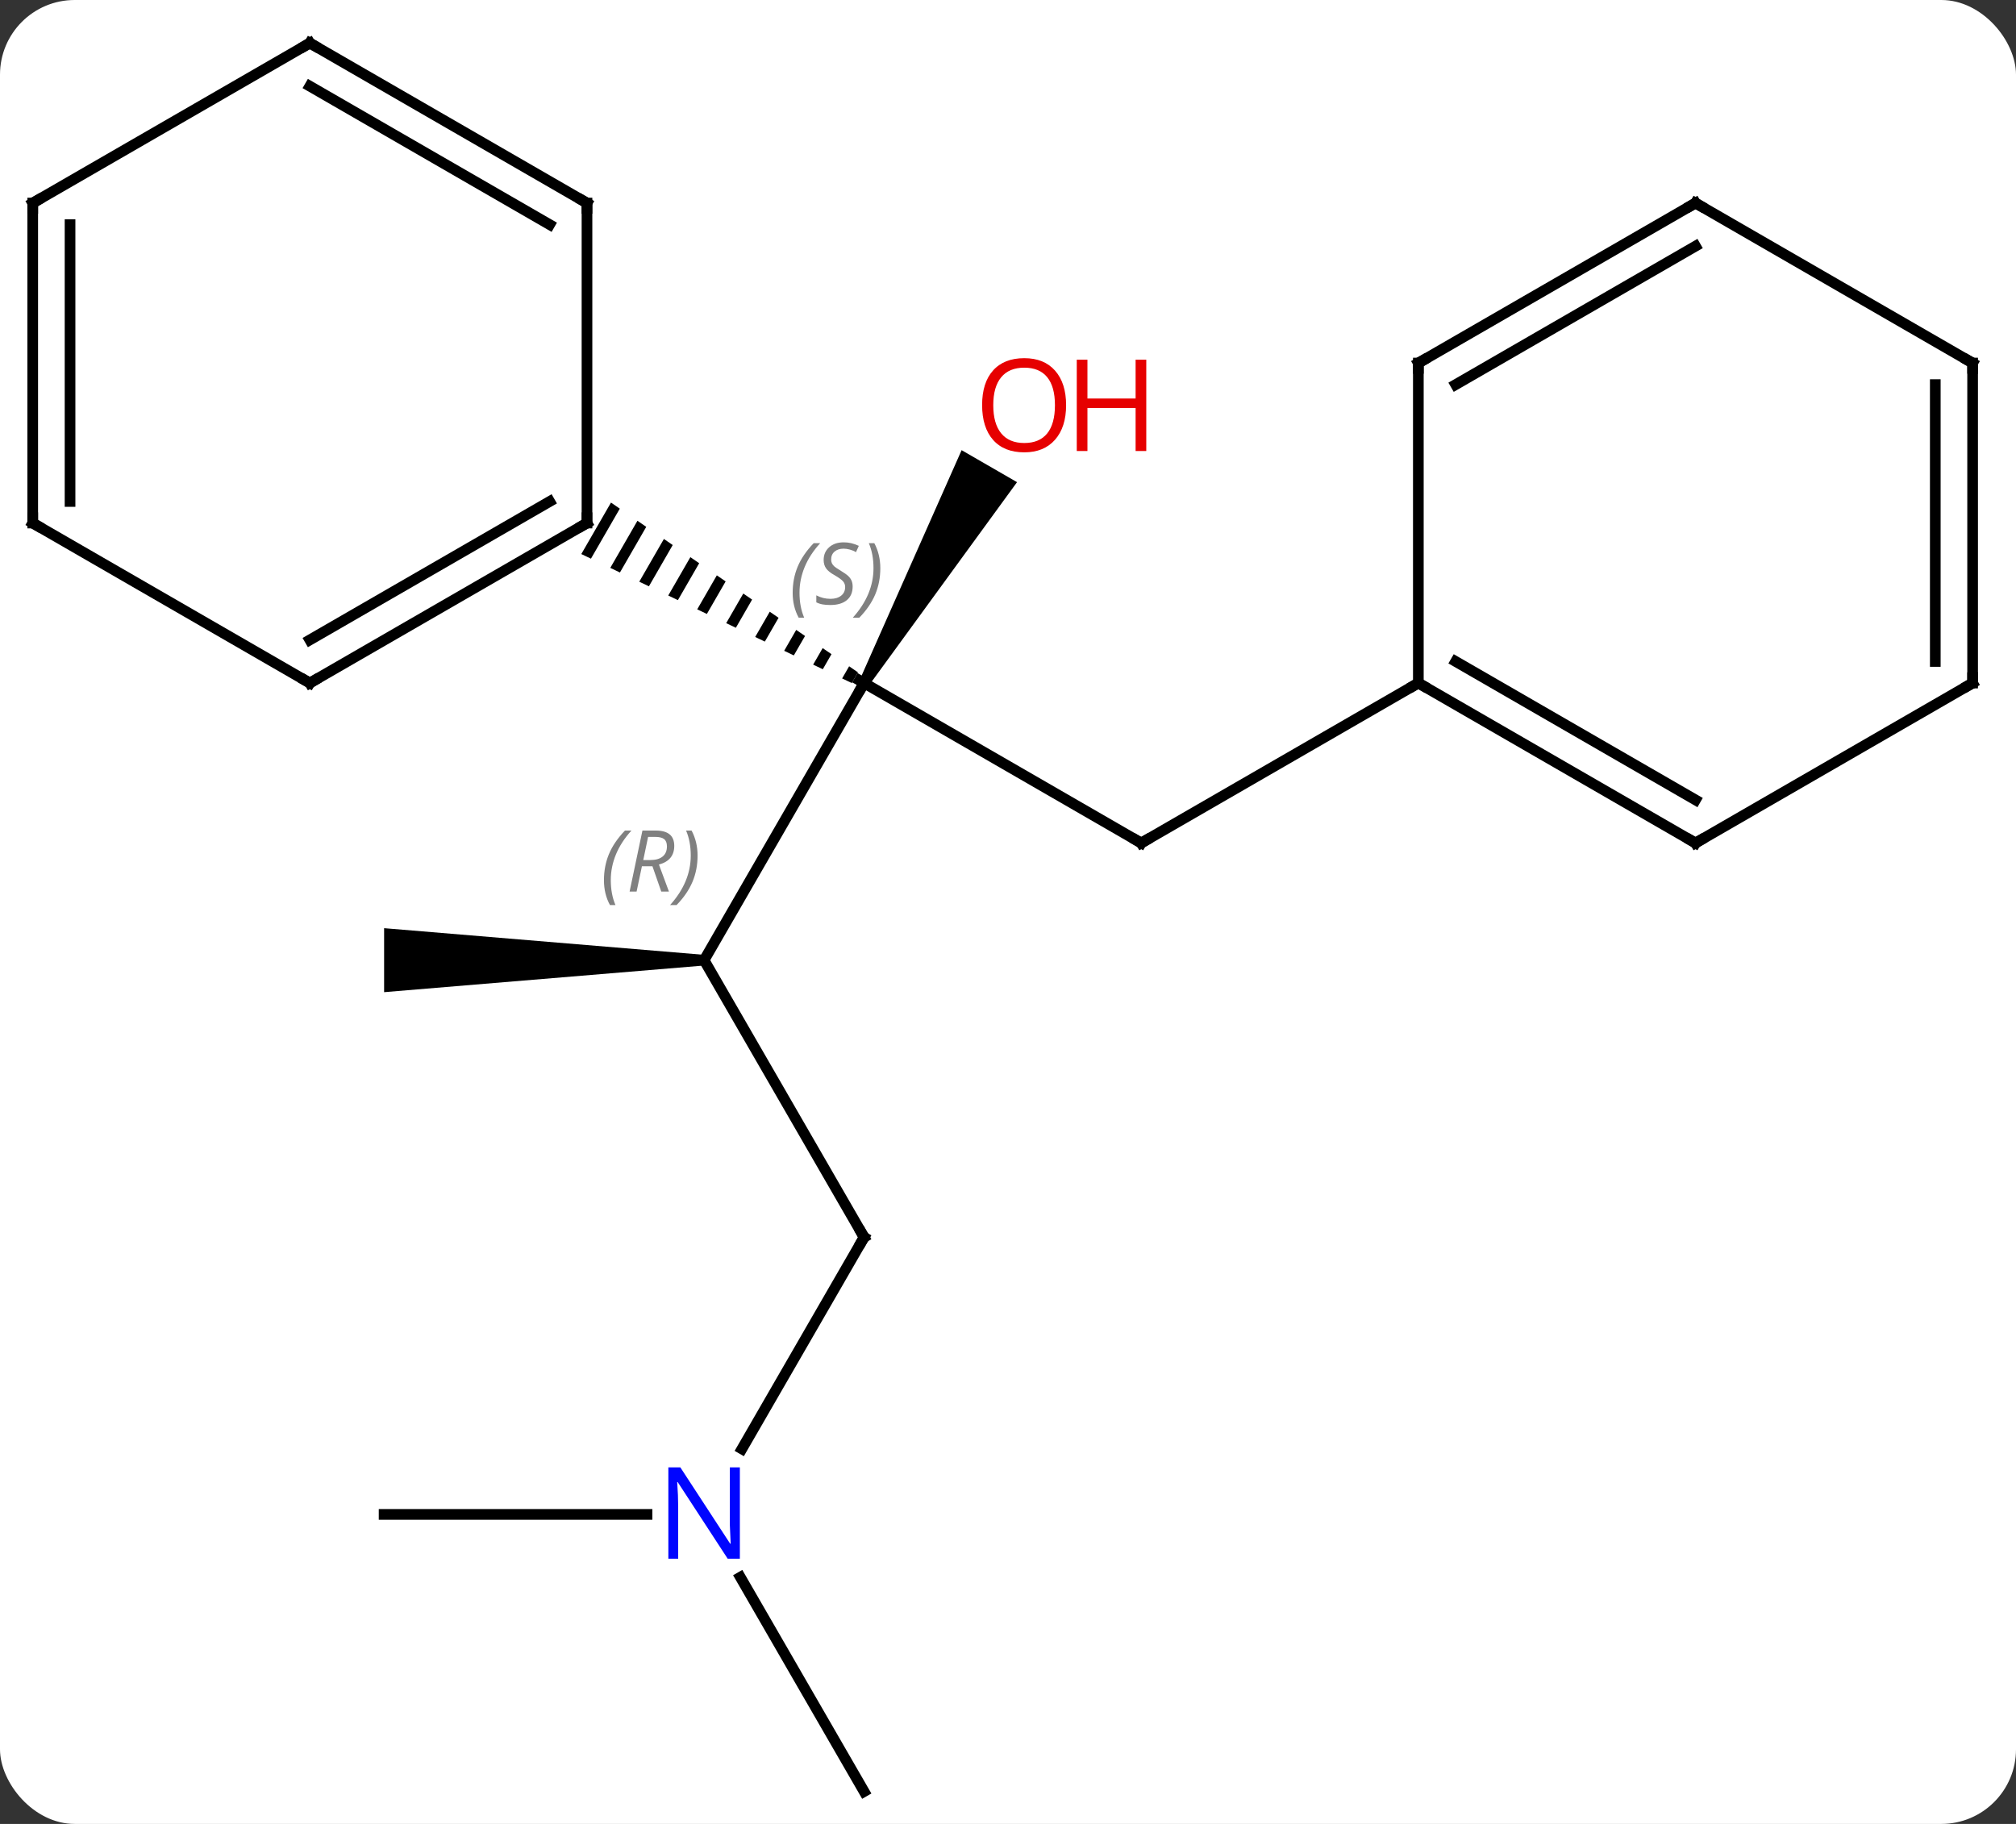 <svg width="189" viewBox="0 0 189 171" style="fill-opacity:1; color-rendering:auto; color-interpolation:auto; text-rendering:auto; stroke:black; stroke-linecap:square; stroke-miterlimit:10; shape-rendering:auto; stroke-opacity:1; fill:black; stroke-dasharray:none; font-weight:normal; stroke-width:1; font-family:'Open Sans'; font-style:normal; stroke-linejoin:miter; font-size:12; stroke-dashoffset:0; image-rendering:auto;" height="171" class="cas-substance-image" xmlns:xlink="http://www.w3.org/1999/xlink" xmlns="http://www.w3.org/2000/svg"><rect x="0" y="0" width="189" height="171" fill="#333333" stroke="none"/><svg class="cas-substance-single-component"><rect y="0" x="0" width="189" stroke="none" ry="7" rx="7" height="171" fill="white" class="cas-substance-group"/><svg y="0" x="0" width="189" viewBox="0 0 189 171" style="fill:black;" height="171" class="cas-substance-single-component-image"><svg><g><g transform="translate(94,86)" style="text-rendering:geometricPrecision; color-rendering:optimizeQuality; color-interpolation:linearRGB; stroke-linecap:butt; image-rendering:optimizeQuality;"><line y2="4.02" y1="-21.963" x2="-27.99" x1="-12.99" style="fill:none;"/><line y2="-6.963" y1="-21.963" x2="12.99" x1="-12.99" style="fill:none;"/><path style="stroke:none;" d="M-12.557 -21.713 L-13.423 -22.213 L-3.849 -43.795 L1.347 -40.795 Z"/><path style="stroke:none;" d="M-36.72 -38.881 L-39.503 -34.055 L-38.598 -33.623 L-38.598 -33.623 L-35.893 -38.312 L-35.893 -38.312 L-36.72 -38.881 ZM-34.24 -37.175 L-36.786 -32.759 L-36.786 -32.759 L-35.881 -32.327 L-35.881 -32.327 L-33.413 -36.607 L-33.413 -36.607 L-34.24 -37.175 ZM-31.759 -35.47 L-34.069 -31.463 L-34.069 -31.463 L-33.164 -31.031 L-30.932 -34.902 L-30.932 -34.902 L-31.759 -35.47 ZM-29.278 -33.765 L-31.352 -30.168 L-31.352 -30.168 L-30.447 -29.736 L-30.447 -29.736 L-28.451 -33.196 L-28.451 -33.196 L-29.278 -33.765 ZM-26.797 -32.059 L-28.636 -28.872 L-28.636 -28.872 L-27.73 -28.44 L-27.73 -28.44 L-25.971 -31.491 L-25.971 -31.491 L-26.797 -32.059 ZM-24.317 -30.354 L-25.919 -27.576 L-25.919 -27.576 L-25.013 -27.144 L-25.013 -27.144 L-23.49 -29.786 L-23.49 -29.786 L-24.317 -30.354 ZM-21.836 -28.649 L-23.202 -26.281 L-23.202 -26.281 L-22.296 -25.849 L-22.296 -25.849 L-21.009 -28.08 L-21.009 -28.08 L-21.836 -28.649 ZM-19.355 -26.944 L-20.485 -24.985 L-20.485 -24.985 L-19.579 -24.553 L-19.579 -24.553 L-18.528 -26.375 L-18.528 -26.375 L-19.355 -26.944 ZM-16.875 -25.238 L-17.768 -23.689 L-16.862 -23.257 L-16.048 -24.67 L-16.048 -24.67 L-16.875 -25.238 ZM-14.394 -23.533 L-15.051 -22.393 L-14.145 -21.962 L-13.567 -22.964 L-14.394 -23.533 Z"/><line y2="30" y1="4.02" x2="-12.99" x1="-27.99" style="fill:none;"/><path style="stroke:none;" d="M-27.99 3.52 L-27.99 4.52 L-57.99 7.02 L-57.99 1.02 Z"/><line y2="-21.963" y1="-6.963" x2="38.97" x1="12.99" style="fill:none;"/><line y2="49.842" y1="30" x2="-24.446" x1="-12.99" style="fill:none;"/><line y2="55.98" y1="55.98" x2="-57.99" x1="-33.342" style="fill:none;"/><line y2="81.963" y1="61.868" x2="-12.99" x1="-24.591" style="fill:none;"/><line y2="-21.963" y1="-36.963" x2="-64.953" x1="-38.97" style="fill:none;"/><line y2="-26.005" y1="-38.984" x2="-64.953" x1="-42.47" style="fill:none;"/><line y2="-66.963" y1="-36.963" x2="-38.97" x1="-38.97" style="fill:none;"/><line y2="-36.963" y1="-21.963" x2="-90.933" x1="-64.953" style="fill:none;"/><line y2="-81.963" y1="-66.963" x2="-64.953" x1="-38.97" style="fill:none;"/><line y2="-77.921" y1="-64.942" x2="-64.953" x1="-42.47" style="fill:none;"/><line y2="-66.963" y1="-36.963" x2="-90.933" x1="-90.933" style="fill:none;"/><line y2="-64.942" y1="-38.984" x2="-87.433" x1="-87.433" style="fill:none;"/><line y2="-66.963" y1="-81.963" x2="-90.933" x1="-64.953" style="fill:none;"/><line y2="-6.963" y1="-21.963" x2="64.953" x1="38.97" style="fill:none;"/><line y2="-11.005" y1="-23.984" x2="64.953" x1="42.47" style="fill:none;"/><line y2="-51.963" y1="-21.963" x2="38.97" x1="38.97" style="fill:none;"/><line y2="-21.963" y1="-6.963" x2="90.933" x1="64.953" style="fill:none;"/><line y2="-66.963" y1="-51.963" x2="64.953" x1="38.97" style="fill:none;"/><line y2="-62.922" y1="-49.942" x2="64.953" x1="42.47" style="fill:none;"/><line y2="-51.963" y1="-21.963" x2="90.933" x1="90.933" style="fill:none;"/><line y2="-49.942" y1="-23.984" x2="87.433" x1="87.433" style="fill:none;"/><line y2="-51.963" y1="-66.963" x2="90.933" x1="64.953" style="fill:none;"/><path style="fill:none; stroke-miterlimit:5;" d="M-13.423 -22.213 L-12.99 -21.963 L-13.24 -21.53"/></g><g transform="translate(94,86)" style="stroke-linecap:butt; font-size:8.4px; fill:gray; text-rendering:geometricPrecision; image-rendering:optimizeQuality; color-rendering:optimizeQuality; font-family:'Open Sans'; font-style:italic; stroke:gray; color-interpolation:linearRGB; stroke-miterlimit:5;"><path style="stroke:none;" d="M-19.687 -30.419 Q-19.687 -31.747 -19.218 -32.872 Q-18.749 -33.997 -17.718 -35.075 L-17.108 -35.075 Q-18.077 -34.013 -18.562 -32.841 Q-19.046 -31.669 -19.046 -30.435 Q-19.046 -29.107 -18.608 -28.091 L-19.124 -28.091 Q-19.687 -29.122 -19.687 -30.419 ZM-14.064 -31.013 Q-14.064 -30.185 -14.611 -29.732 Q-15.158 -29.279 -16.158 -29.279 Q-16.564 -29.279 -16.877 -29.333 Q-17.189 -29.388 -17.47 -29.529 L-17.47 -30.185 Q-16.845 -29.857 -16.142 -29.857 Q-15.517 -29.857 -15.142 -30.154 Q-14.767 -30.45 -14.767 -30.966 Q-14.767 -31.279 -14.97 -31.505 Q-15.173 -31.732 -15.736 -32.06 Q-16.33 -32.388 -16.556 -32.716 Q-16.783 -33.044 -16.783 -33.497 Q-16.783 -34.232 -16.267 -34.693 Q-15.752 -35.154 -14.908 -35.154 Q-14.533 -35.154 -14.197 -35.075 Q-13.861 -34.997 -13.486 -34.825 L-13.752 -34.232 Q-14.002 -34.388 -14.322 -34.474 Q-14.642 -34.56 -14.908 -34.56 Q-15.439 -34.56 -15.759 -34.286 Q-16.08 -34.013 -16.08 -33.544 Q-16.08 -33.341 -16.009 -33.193 Q-15.939 -33.044 -15.798 -32.911 Q-15.658 -32.779 -15.236 -32.529 Q-14.673 -32.185 -14.47 -31.989 Q-14.267 -31.794 -14.166 -31.56 Q-14.064 -31.325 -14.064 -31.013 ZM-11.47 -32.732 Q-11.47 -31.404 -11.946 -30.271 Q-12.423 -29.138 -13.438 -28.091 L-14.048 -28.091 Q-12.11 -30.247 -12.11 -32.732 Q-12.11 -34.06 -12.548 -35.075 L-12.032 -35.075 Q-11.47 -34.013 -11.47 -32.732 Z"/><path style="stroke:none;" d="M-37.379 -3.476 Q-37.379 -4.804 -36.91 -5.929 Q-36.442 -7.054 -35.41 -8.132 L-34.801 -8.132 Q-35.77 -7.07 -36.254 -5.898 Q-36.738 -4.726 -36.738 -3.492 Q-36.738 -2.163 -36.301 -1.148 L-36.817 -1.148 Q-37.379 -2.179 -37.379 -3.476 ZM-33.819 -4.788 L-34.319 -2.413 L-34.975 -2.413 L-33.772 -8.132 L-32.522 -8.132 Q-30.788 -8.132 -30.788 -6.695 Q-30.788 -5.335 -32.225 -4.945 L-31.288 -2.413 L-32.007 -2.413 L-32.835 -4.788 L-33.819 -4.788 ZM-33.241 -7.538 Q-33.632 -5.617 -33.694 -5.367 L-33.038 -5.367 Q-32.288 -5.367 -31.881 -5.695 Q-31.475 -6.023 -31.475 -6.648 Q-31.475 -7.117 -31.733 -7.327 Q-31.991 -7.538 -32.585 -7.538 L-33.241 -7.538 ZM-28.602 -5.788 Q-28.602 -4.46 -29.078 -3.328 Q-29.555 -2.195 -30.57 -1.148 L-31.18 -1.148 Q-29.242 -3.304 -29.242 -5.788 Q-29.242 -7.117 -29.68 -8.132 L-29.164 -8.132 Q-28.602 -7.07 -28.602 -5.788 Z"/><path style="fill:none; stroke:black;" d="M12.557 -7.213 L12.99 -6.963 L13.423 -7.213"/></g><g transform="translate(94,86)" style="stroke-linecap:butt; fill:rgb(230,0,0); text-rendering:geometricPrecision; color-rendering:optimizeQuality; image-rendering:optimizeQuality; font-family:'Open Sans'; stroke:rgb(230,0,0); color-interpolation:linearRGB; stroke-miterlimit:5;"><path style="stroke:none;" d="M5.947 -48.013 Q5.947 -45.951 4.908 -44.771 Q3.869 -43.591 2.026 -43.591 Q0.135 -43.591 -0.896 -44.755 Q-1.927 -45.92 -1.927 -48.029 Q-1.927 -50.123 -0.896 -51.271 Q0.135 -52.42 2.026 -52.42 Q3.885 -52.42 4.916 -51.248 Q5.947 -50.076 5.947 -48.013 ZM-0.881 -48.013 Q-0.881 -46.279 -0.138 -45.373 Q0.604 -44.466 2.026 -44.466 Q3.447 -44.466 4.174 -45.365 Q4.901 -46.263 4.901 -48.013 Q4.901 -49.748 4.174 -50.638 Q3.447 -51.529 2.026 -51.529 Q0.604 -51.529 -0.138 -50.63 Q-0.881 -49.732 -0.881 -48.013 Z"/><path style="stroke:none;" d="M13.463 -43.716 L12.463 -43.716 L12.463 -47.748 L7.947 -47.748 L7.947 -43.716 L6.947 -43.716 L6.947 -52.279 L7.947 -52.279 L7.947 -48.638 L12.463 -48.638 L12.463 -52.279 L13.463 -52.279 L13.463 -43.716 Z"/><path style="fill:none; stroke:black;" d="M-13.24 29.567 L-12.99 30 L-13.24 30.433"/><path style="fill:rgb(0,5,255); stroke:none;" d="M-24.638 60.136 L-25.779 60.136 L-30.467 52.949 L-30.513 52.949 Q-30.42 54.214 -30.42 55.261 L-30.42 60.136 L-31.342 60.136 L-31.342 51.574 L-30.217 51.574 L-25.545 58.73 L-25.498 58.73 Q-25.498 58.574 -25.545 57.714 Q-25.592 56.855 -25.576 56.48 L-25.576 51.574 L-24.638 51.574 L-24.638 60.136 Z"/><path style="fill:none; stroke:black;" d="M-39.403 -36.713 L-38.97 -36.963 L-38.97 -37.463"/><path style="fill:none; stroke:black;" d="M-64.52 -22.213 L-64.953 -21.963 L-65.386 -22.213"/><path style="fill:none; stroke:black;" d="M-38.97 -66.463 L-38.97 -66.963 L-39.403 -67.213"/><path style="fill:none; stroke:black;" d="M-90.5 -36.713 L-90.933 -36.963 L-90.933 -37.463"/><path style="fill:none; stroke:black;" d="M-64.52 -81.713 L-64.953 -81.963 L-65.386 -81.713"/><path style="fill:none; stroke:black;" d="M-90.933 -66.463 L-90.933 -66.963 L-90.5 -67.213"/><path style="fill:none; stroke:black;" d="M39.403 -21.713 L38.97 -21.963 L38.537 -21.713"/><path style="fill:none; stroke:black;" d="M64.52 -7.213 L64.953 -6.963 L65.386 -7.213"/><path style="fill:none; stroke:black;" d="M38.97 -51.463 L38.97 -51.963 L39.403 -52.213"/><path style="fill:none; stroke:black;" d="M90.5 -21.713 L90.933 -21.963 L90.933 -22.463"/><path style="fill:none; stroke:black;" d="M64.52 -66.713 L64.953 -66.963 L65.386 -66.713"/><path style="fill:none; stroke:black;" d="M90.933 -51.463 L90.933 -51.963 L90.5 -52.213"/></g></g></svg></svg></svg></svg>